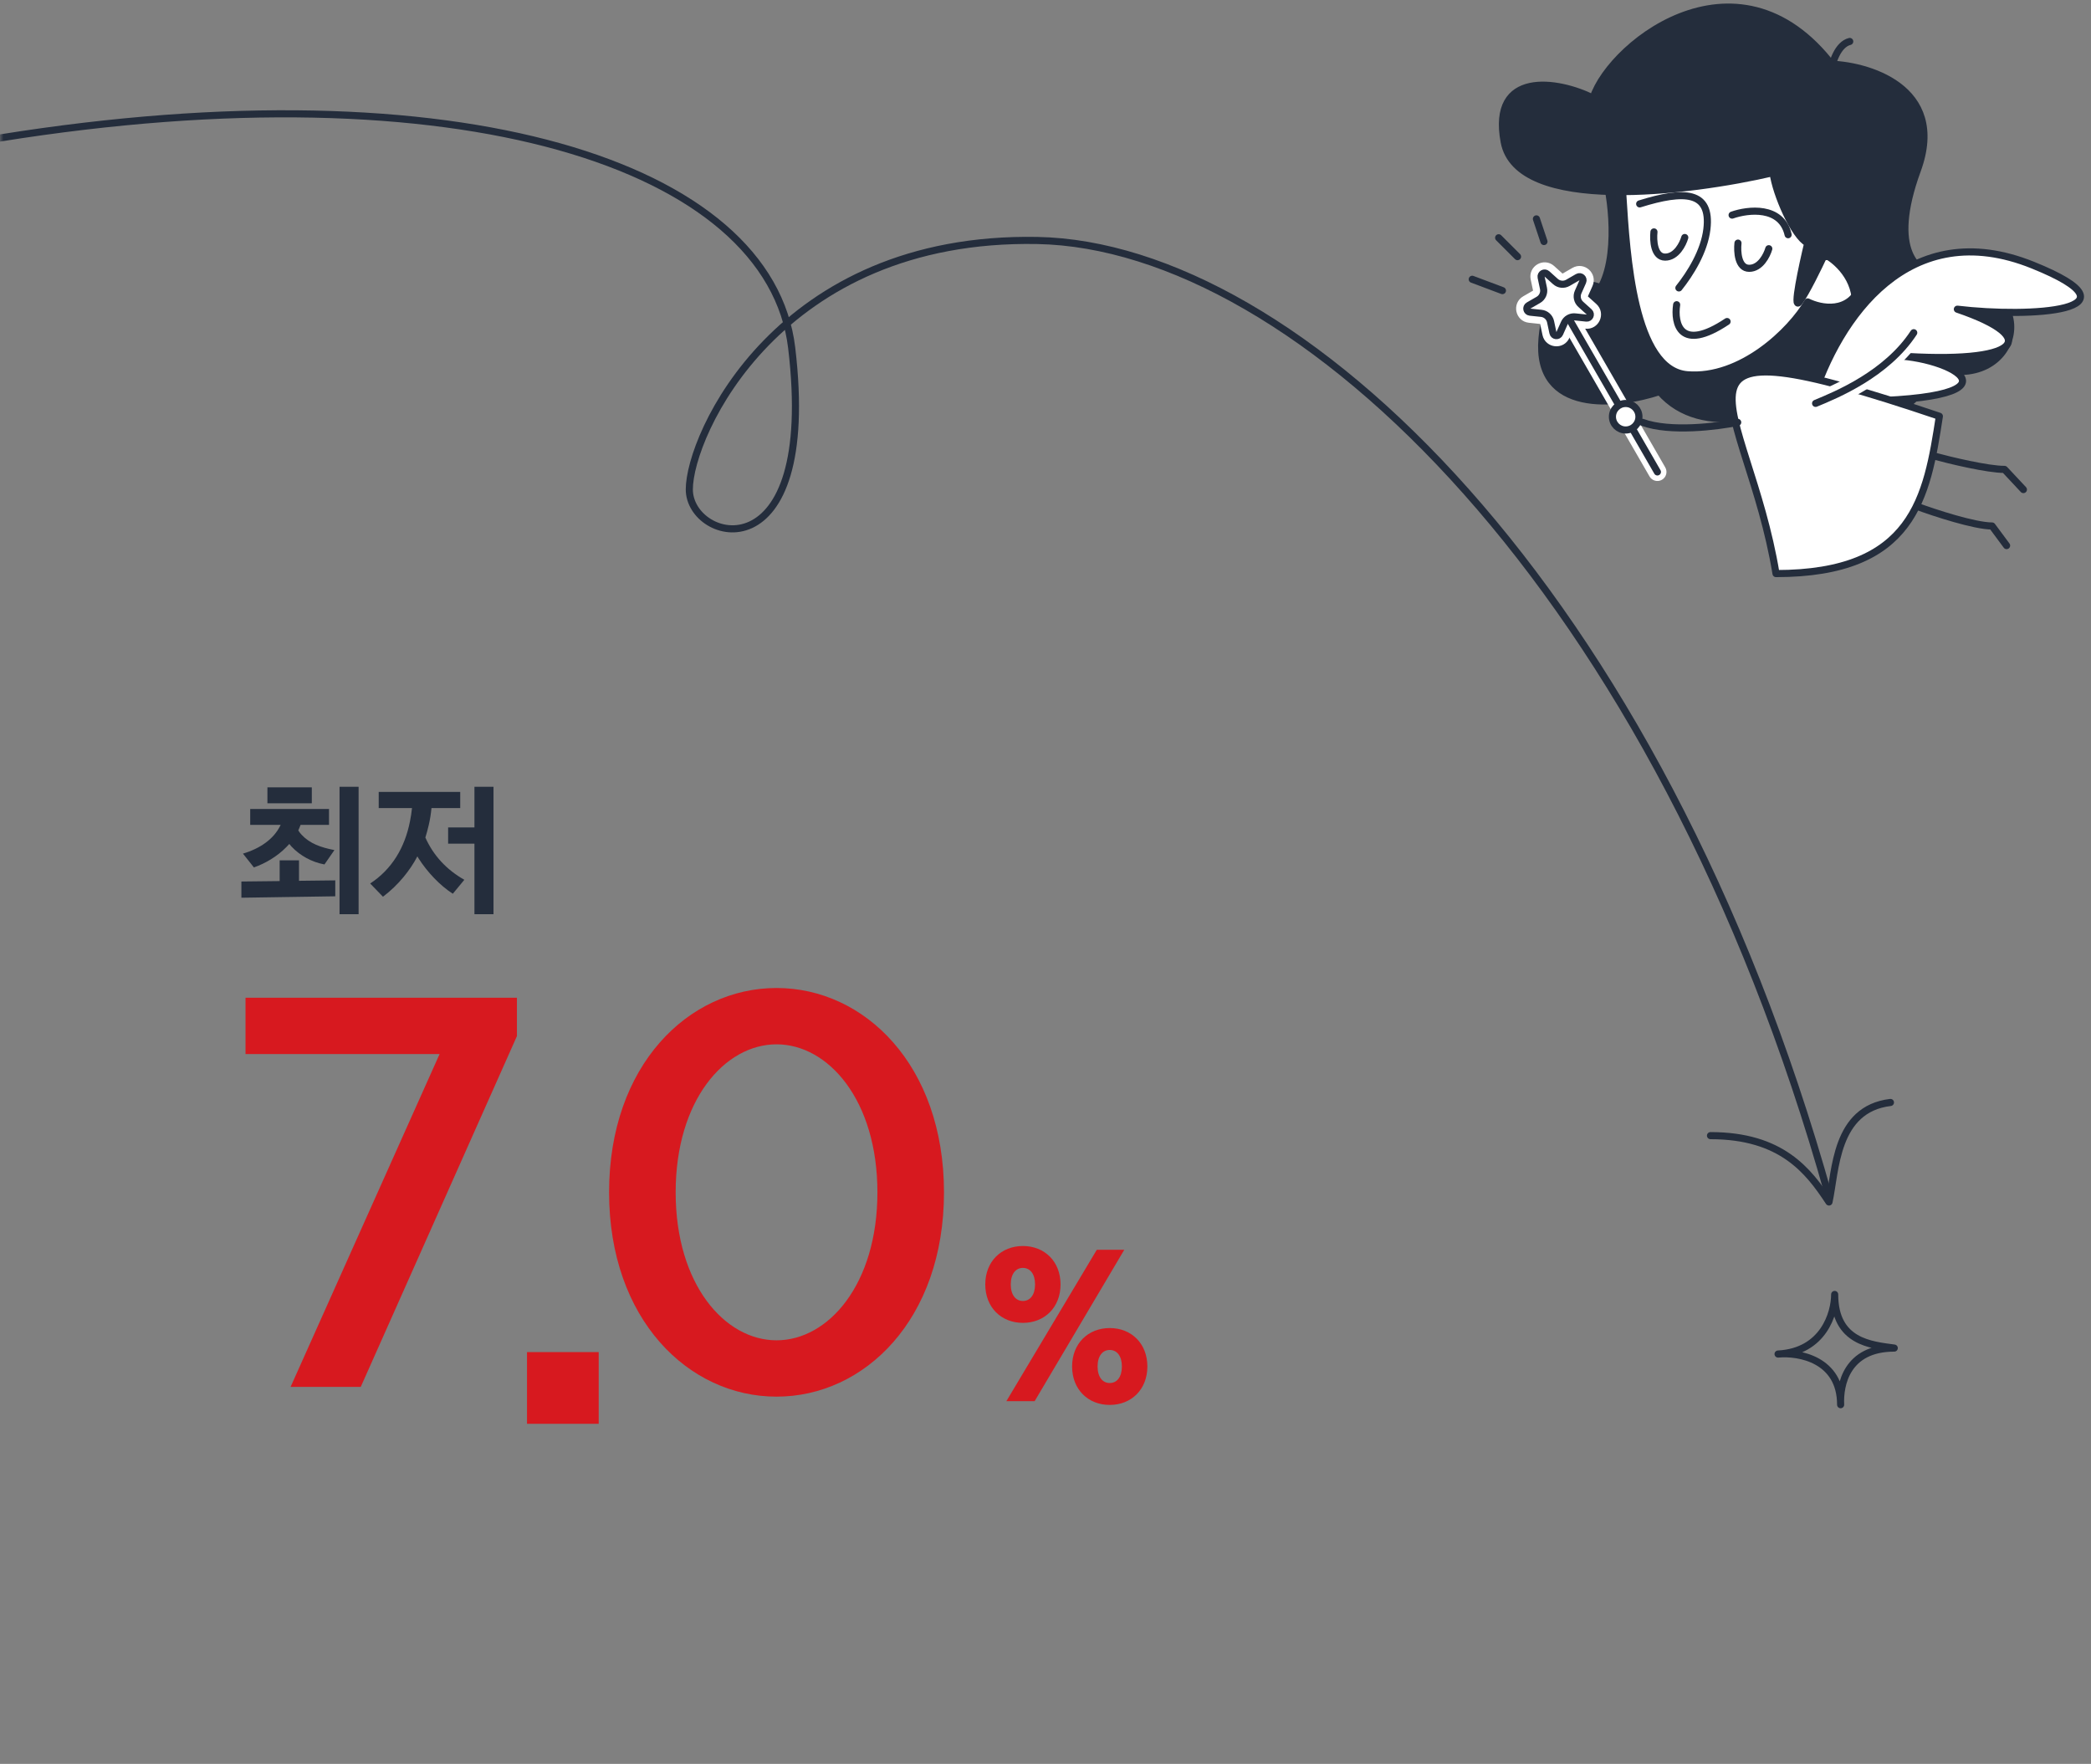 <svg width="294" height="248" viewBox="0 0 294 248" fill="none" xmlns="http://www.w3.org/2000/svg">
<rect x="0" y="0" width="294" height="248" fill="#808080" stroke="none"/>
<path d="M222.393 42.983C227.489 40.86 226.993 31.129 226.109 26.529L230.354 25.467L231.947 44.044C226.639 44.575 217.298 45.106 222.393 42.983Z" fill="#242D3C" stroke="#242D3C" stroke-linecap="round" stroke-linejoin="round"/>
<path d="M271.552 51.508C284.153 55.84 288.091 39.3 272.733 38.907C269.583 38.513 265.418 35.328 269.582 23.942C273.877 12.198 262.275 9.013 256.893 9.013L255.8 28.274V34.969L249.105 44.026L228.628 42.451C225.084 39.694 217.759 36.859 216.814 47.57C215.869 58.282 227.446 57.021 233.353 55.052C239.339 61.983 250.812 57.94 255.8 55.052C267.456 61.983 270.764 54.79 271.552 51.508Z" fill="#242D3C" stroke="#242D3C" stroke-linecap="round" stroke-linejoin="round"/>
<path d="M237.236 52.69C229.675 52.059 228.31 33.525 227.785 25.123L240.387 22.367L248.263 21.579L259.289 29.849L256.139 36.15C258.633 35.756 263.227 35.992 261.652 40.088C260.077 44.183 256.007 43.37 254.17 42.451C251.807 46.52 244.797 53.32 237.236 52.69Z" fill="white"/>
<path d="M211.492 19.946C209.601 9.864 218.997 11.297 223.985 13.791C226.61 5.784 245.746 -9.033 259.016 11.136L264.803 24.278L265.985 31.424L260.865 43.238C261.18 39.143 258.109 36.544 256.533 35.756C255.746 37.462 253.934 41.19 252.989 42.45C252.044 43.711 253.383 37.462 254.171 34.181C252.28 33.236 249.69 27.297 249.296 24.278C237.482 27.034 213.382 30.027 211.492 19.946Z" fill="#242D3C" stroke="#242D3C" stroke-linecap="round" stroke-linejoin="round"/>
<path d="M228.179 27.486C228.704 35.887 229.676 52.059 237.237 52.689C244.798 53.319 251.807 46.52 254.17 42.451C256.008 43.37 260.077 44.183 261.652 40.088C263.227 35.992 258.633 35.756 256.139 36.15L259.289 29.849" stroke="#242D3C" stroke-linecap="round" stroke-linejoin="round"/>
<path d="M230.543 28.668C236.844 26.699 240.624 26.857 239.994 32.212C239.623 35.362 237.631 38.513 236.056 40.482" stroke="#242D3C" stroke-linecap="round" stroke-linejoin="round"/>
<path d="M232.551 32.606C232.42 33.787 232.551 36.15 234.126 36.15C235.701 36.15 236.62 34.312 236.883 33.393" stroke="#242D3C" stroke-linecap="round" stroke-linejoin="round"/>
<path d="M244.365 34.181C244.233 35.362 244.365 37.725 245.94 37.725C247.515 37.725 248.434 35.888 248.696 34.969" stroke="#242D3C" stroke-linecap="round" stroke-linejoin="round"/>
<path d="M235.741 42.844C235.348 45.47 236.214 49.618 242.83 45.207" stroke="#242D3C" stroke-linecap="round" stroke-linejoin="round"/>
<path d="M243.538 30.243C245.77 29.455 250.469 28.904 251.414 33" stroke="#242D3C" stroke-linecap="round" stroke-linejoin="round"/>
<path d="M221.46 44.753C221.246 44.383 220.771 44.255 220.401 44.469C220.03 44.684 219.903 45.158 220.117 45.529L232.364 66.741C232.578 67.112 233.052 67.239 233.423 67.025C233.794 66.811 233.921 66.337 233.707 65.966L221.46 44.753Z" fill="#242D3C" stroke="white" stroke-linecap="round"/>
<path d="M219.365 38.839L218.18 37.772C217.1 36.799 215.407 37.777 215.709 39.198L216.041 40.758C216.086 40.97 215.989 41.187 215.802 41.295L214.421 42.092C213.162 42.819 213.569 44.731 215.014 44.883L216.6 45.05C216.815 45.072 216.991 45.231 217.037 45.443L217.368 47.003C217.67 48.424 219.615 48.629 220.206 47.301L220.854 45.844C220.942 45.647 221.148 45.528 221.363 45.55L222.949 45.717C224.394 45.869 225.189 44.083 224.11 43.111L222.925 42.044C222.764 41.899 222.714 41.667 222.802 41.469L223.451 40.012C224.042 38.684 222.589 37.376 221.331 38.103L219.95 38.9C219.762 39.008 219.526 38.984 219.365 38.839Z" fill="white" stroke="white"/>
<path d="M220.788 45.141L233.035 66.353" stroke="#242D3C" stroke-linecap="round"/>
<path d="M217.511 38.515L218.696 39.582C219.179 40.017 219.887 40.091 220.45 39.766L221.831 38.969C222.25 38.727 222.734 39.163 222.537 39.605L221.889 41.062C221.624 41.656 221.772 42.352 222.255 42.787L223.44 43.854C223.8 44.178 223.535 44.773 223.054 44.723L221.468 44.556C220.821 44.488 220.205 44.844 219.941 45.438L219.292 46.894C219.095 47.337 218.447 47.269 218.346 46.795L218.015 45.235C217.88 44.599 217.351 44.123 216.704 44.055L215.118 43.889C214.637 43.838 214.501 43.2 214.921 42.958L216.302 42.161C216.864 41.836 217.154 41.186 217.019 40.55L216.687 38.99C216.587 38.517 217.151 38.191 217.511 38.515Z" fill="white" stroke="#242D3C"/>
<path d="M254.771 56.416C258.495 44.608 268.394 30.247 285.816 37.274C301.844 43.739 285.405 44.689 275.211 43.473C287.043 47.506 284.089 51.123 267.574 50.086C275.848 50.849 285.814 56.935 254.771 56.416Z" fill="white"/>
<path d="M254.771 56.416C258.495 44.608 268.394 30.247 285.816 37.274C301.844 43.739 285.405 44.689 275.211 43.473C287.268 47.583 283.971 51.26 266.617 50.022C275.008 50.364 287.025 56.955 254.771 56.416Z" stroke="#242D3C" stroke-linecap="round" stroke-linejoin="round"/>
<path d="M249.711 80.646C245.674 56.127 229.923 44.069 272.68 58.525C270.93 69.914 269.1 80.646 249.711 80.646Z" fill="white" stroke="#242D3C" stroke-linecap="round" stroke-linejoin="round"/>
<path d="M269.824 47.269C270.094 46.855 269.978 46.302 269.565 46.031M269.824 47.269L269.565 46.031M269.824 47.269C265.863 53.326 258.571 56.325 255.663 57.522M269.824 47.269L255.663 57.522M269.565 46.031C269.152 45.761 268.598 45.877 268.328 46.29C264.691 51.852 257.875 54.679 254.938 55.887C254.481 56.075 254.263 56.597 254.451 57.053C254.639 57.51 255.161 57.728 255.618 57.54L255.638 57.532L255.663 57.522M269.565 46.031L255.663 57.522" fill="#242D3C" stroke="white" stroke-linecap="round" stroke-linejoin="round"/>
<path d="M255.278 56.714C258.185 55.518 265.267 52.605 269.076 46.78" stroke="#242D3C" stroke-linecap="round" stroke-linejoin="round"/>
<path d="M244.326 59.382C241.465 59.976 234.782 60.808 230.937 59.382" stroke="#242D3C" stroke-linecap="round" stroke-linejoin="round"/>
<circle cx="228.575" cy="58.594" r="1.863" fill="white" stroke="#242D3C"/>
<path d="M271.894 64.107C274.215 64.737 279.455 65.998 281.842 65.998L284.495 68.833" stroke="#242D3C" stroke-linecap="round" stroke-linejoin="round"/>
<path d="M269.53 71.195C272.028 72.114 277.636 73.952 280.088 73.952L282.132 76.709" stroke="#242D3C" stroke-linecap="round" stroke-linejoin="round"/>
<path d="M257.423 10.075C257.6 8.837 258.379 6.253 260.077 5.829" stroke="#242D3C" stroke-linecap="round"/>
<path d="M207 39.267L211.246 40.86" stroke="#242D3C" stroke-linecap="round" stroke-linejoin="round"/>
<path d="M210.715 33.429L213.369 36.083" stroke="#242D3C" stroke-linecap="round" stroke-linejoin="round"/>
<path d="M216.023 30.775L217.085 33.96" stroke="#242D3C" stroke-linecap="round" stroke-linejoin="round"/>
<mask id="mask0_250_22" style="mask-type:alpha" maskUnits="userSpaceOnUse" x="0" y="6" width="280" height="242">
<rect y="6" width="280" height="242" fill="#D9D9D9"/>
</mask>
<g mask="url(#mask0_250_22)">
<path d="M240.5 159.671C250.5 159.671 254.281 164.627 257.161 169C258.121 164.627 258 155.939 265.801 155.006" stroke="#242D3C" stroke-linecap="round" stroke-linejoin="round"/>
<path d="M0 19.401C64.293 9.108 108.242 23.107 111.313 48.909C115.151 81.162 96.919 76.358 96.919 68.81C96.919 61.261 109.394 33.126 145.858 33.812C182.323 34.498 233.181 82.534 257.171 168.313" stroke="#242D3C" stroke-linecap="round" stroke-linejoin="round"/>
<path d="M257.959 182C257.959 184.653 256.368 190.043 250 190.378C252.932 190.099 258.797 191.132 258.797 197.5C258.658 194.707 259.635 189.54 266.338 189.54C263.111 189.1 257.959 188.703 257.959 182Z" stroke="#242D3C" stroke-linejoin="round"/>
</g>
<path d="M141.5 197H145.476L158.076 175.72H154.212L141.5 197ZM149.116 180.592C149.116 177.372 146.876 175.188 143.824 175.188C140.772 175.188 138.532 177.372 138.532 180.592C138.532 183.812 140.772 185.996 143.824 185.996C146.876 185.996 149.116 183.812 149.116 180.592ZM145.532 180.592C145.532 182.076 144.832 182.916 143.824 182.916C142.816 182.916 142.116 182.076 142.116 180.592C142.116 179.108 142.816 178.268 143.824 178.268C144.832 178.268 145.532 179.108 145.532 180.592ZM161.324 192.128C161.324 188.908 159.084 186.724 156.032 186.724C152.98 186.724 150.74 188.908 150.74 192.128C150.74 195.348 152.98 197.532 156.032 197.532C159.084 197.532 161.324 195.348 161.324 192.128ZM157.74 192.128C157.74 193.612 157.04 194.452 156.032 194.452C155.024 194.452 154.324 193.612 154.324 192.128C154.324 190.644 155.024 189.804 156.032 189.804C157.04 189.804 157.74 190.644 157.74 192.128Z" fill="#D7191F"/>
<path d="M34.52 148.2H61.808L40.856 195H50.72L72.68 145.68V140.28H34.52V148.2ZM74.099 200.184H84.179V190.104H74.099V200.184ZM85.639 167.64C85.639 185.496 96.799 196.368 109.183 196.368C121.567 196.368 132.727 185.496 132.727 167.64C132.727 149.784 121.567 138.912 109.183 138.912C96.799 138.912 85.639 149.784 85.639 167.64ZM123.367 167.64C123.367 180.6 116.455 188.448 109.183 188.448C101.911 188.448 94.999 180.6 94.999 167.64C94.999 154.68 101.911 146.832 109.183 146.832C116.455 146.832 123.367 154.68 123.367 167.64Z" fill="#D7191F"/>
<path d="M35.7 121.96C37.3 121.4 38.98 120.42 40.28 119.08L40.68 118.66L40.98 119.02C42.22 120.34 43.88 121.22 45.62 121.54L47.02 119.52C45.12 119.16 43.56 118.6 42.42 117.38C42.24 117.2 42.08 116.98 41.94 116.76C42.06 116.5 42.16 116.24 42.26 115.98H46.26V113.74H35.18V115.98H39.46L39.38 116.14C38.46 117.98 36.58 119.3 34.16 120.02L35.7 121.96ZM50.42 128.54V110.62H47.74V128.54H50.42ZM47.14 126.02V123.78L42.04 123.84V120.96H39.32V123.88L33.94 123.94V126.22L47.14 126.02ZM37.6 110.7V112.94H43.84V110.7H37.6ZM53.847 126.08C54.927 125.26 55.887 124.34 56.747 123.3C57.487 122.4 58.147 121.44 58.687 120.4L58.807 120.62C60.087 122.64 61.867 124.5 63.667 125.66L65.287 123.7C62.787 122.28 60.947 120.3 59.807 117.76C59.987 117.18 60.147 116.6 60.287 115.98C60.467 115.22 60.587 114.44 60.667 113.62H64.707V111.34H53.247V113.62H57.927C57.867 114.24 57.767 114.86 57.647 115.46C56.927 119.16 55.107 122.22 52.047 124.22L53.847 126.08ZM63.007 118.62H66.707V128.54H69.387V110.62H66.707V116.34H63.007V118.62Z" fill="#242D3C"/>
</svg>
